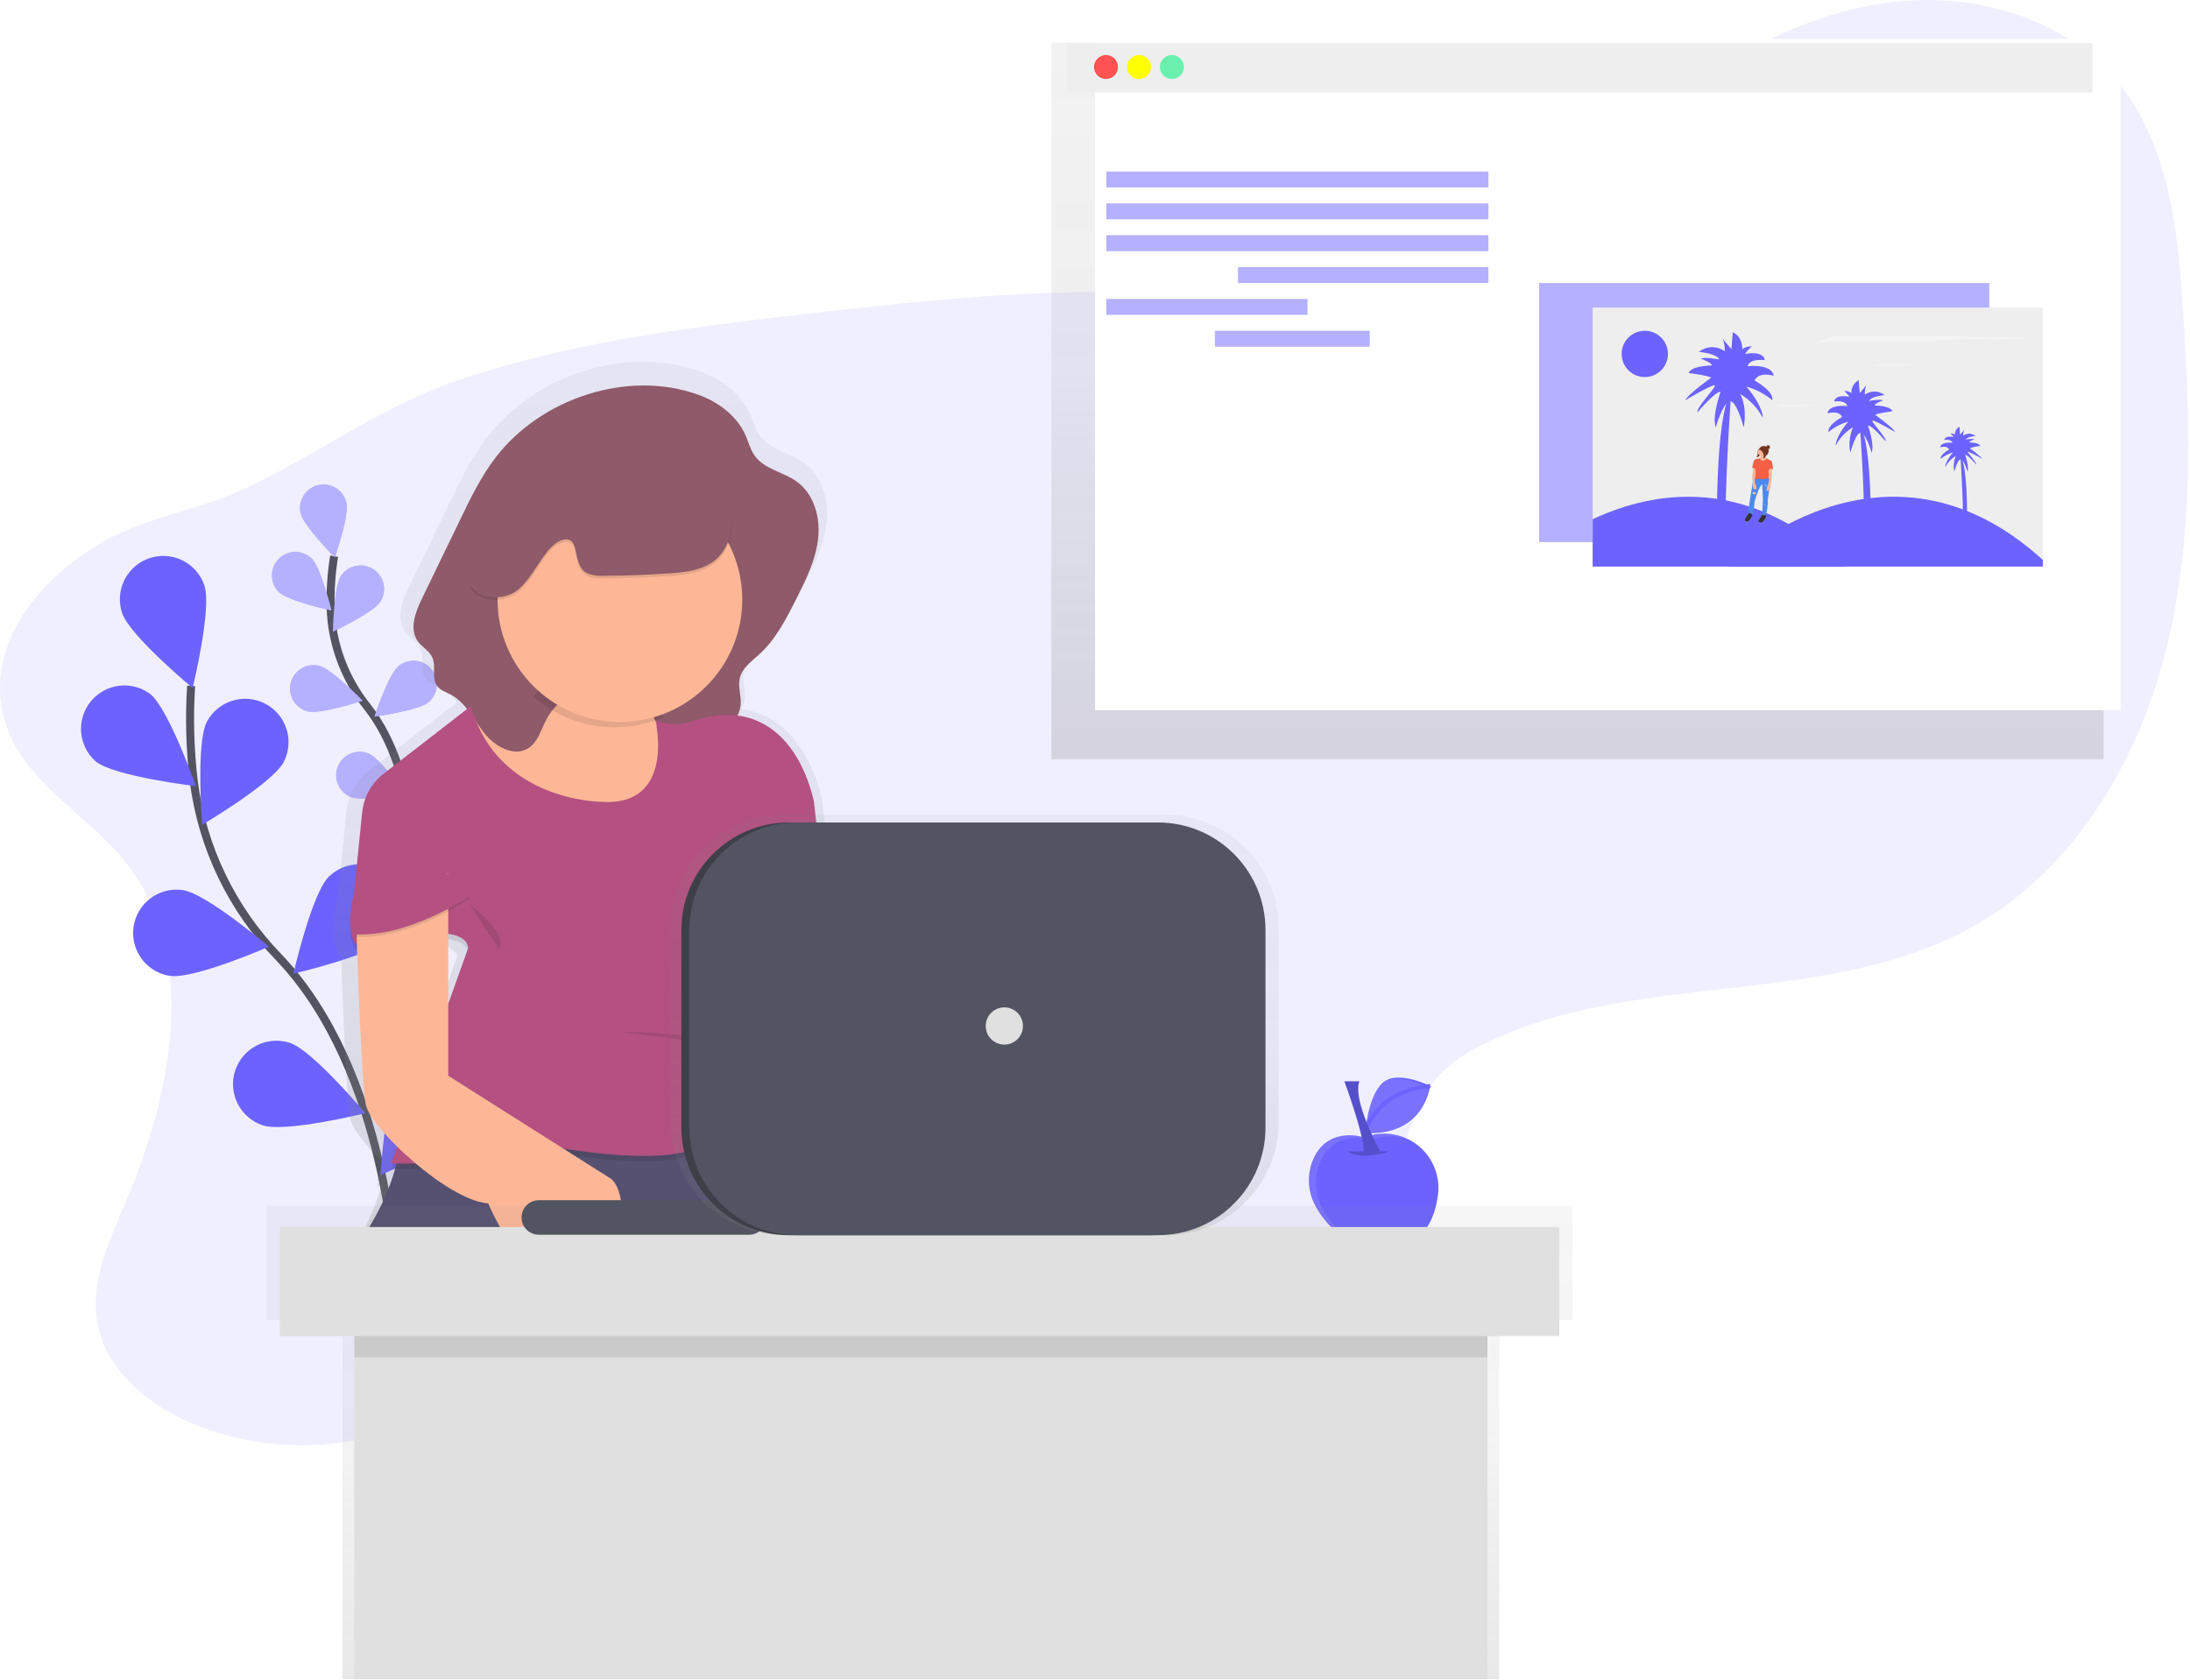 <svg width="546" height="419" viewBox="0 0 546 419" fill="none" xmlns="http://www.w3.org/2000/svg">
<g id="befitsListFirstIllustration.inline">
<g id="background">
<path id="Path 1" opacity="0.1" d="M31.411 215.125C49.934 238.677 42.738 273.078 30.969 300.636C27.025 309.864 22.569 319.621 24.215 329.514C26.247 341.614 37.043 350.458 48.38 355.145C58.782 359.343 70.022 361.051 81.201 360.13C92.38 359.21 103.19 355.688 112.765 349.845C129.173 339.635 140.926 323.035 157.615 313.293C185.547 296.993 221.096 303.146 251.424 314.379C272.882 322.323 296.341 332.658 317.659 324.355C332.659 318.51 343.03 304.289 348.683 289.211C351.411 281.937 353.39 274.055 358.602 268.283C361.837 264.965 365.662 262.28 369.882 260.365C407.691 241.619 455.44 251.657 492.164 230.865C516.964 216.837 532.841 190.338 539.871 162.718C546.901 135.098 546.106 106.136 544.298 77.695C543.03 57.478 540.755 35.901 527.838 20.295C514.173 3.795 490.725 -2.348 469.531 0.795C448.337 3.938 429.123 15.112 412.221 28.276C391.1 44.736 371.507 65.228 345.575 71.92C327.909 76.461 309.335 73.998 291.119 73.12C260.667 71.681 230.204 74.881 199.919 78.378C170.927 81.729 141.727 85.418 114.106 94.848C94.565 101.498 78.906 113.615 60.45 122.058C48.422 127.576 35.303 129.098 23.908 136.128C9.88 144.784 -2.985 159.841 0.608 177.46C4.029 194.223 21.58 202.624 31.411 215.125Z" fill="#6C63FF"/>
<path id="Path 18" d="M103.21 220.56C103.21 220.56 104.893 193.095 91.556 176.22C85.916 169.178 82.713 160.496 82.427 151.478C82.326 147.194 82.619 142.909 83.3 138.678" stroke="#535461" stroke-width="2" stroke-miterlimit="10"/>
<path id="Path 19" d="M74.956 127.994C75.678 131.148 83.482 138.983 83.482 138.983C83.482 138.983 87.119 128.529 86.376 125.383C86.205 124.632 85.888 123.923 85.443 123.295C84.999 122.667 84.434 122.132 83.783 121.722C83.131 121.312 82.405 121.035 81.647 120.905C80.888 120.776 80.111 120.797 79.361 120.968C78.61 121.138 77.9 121.455 77.272 121.9C76.644 122.345 76.11 122.909 75.7 123.561C75.29 124.212 75.012 124.938 74.883 125.697C74.753 126.456 74.774 127.232 74.945 127.983L74.956 127.994Z" fill="#6C63FF"/>
<path id="Path 20" d="M69.521 147.627C71.843 149.882 82.651 152.22 82.651 152.22C82.651 152.22 80.006 141.48 77.684 139.231C76.566 138.172 75.075 137.596 73.535 137.628C71.995 137.66 70.53 138.298 69.457 139.402C68.383 140.507 67.788 141.99 67.8 143.53C67.812 145.07 68.43 146.543 69.521 147.631V147.627Z" fill="#6C63FF"/>
<path id="Path 21" d="M76.769 177.384C79.886 178.158 90.418 174.719 90.418 174.719C90.418 174.719 82.713 166.785 79.574 166.011C78.827 165.827 78.052 165.791 77.291 165.907C76.531 166.023 75.8 166.287 75.142 166.685C74.484 167.082 73.91 167.606 73.454 168.225C72.998 168.845 72.669 169.548 72.484 170.295C72.3 171.041 72.265 171.817 72.38 172.577C72.496 173.338 72.76 174.068 73.158 174.726C73.556 175.385 74.079 175.958 74.699 176.414C75.318 176.87 76.021 177.2 76.768 177.384H76.769Z" fill="#6C63FF"/>
<path id="Path 22" d="M87.322 198.655C90.289 199.949 101.222 198.333 101.222 198.333C101.222 198.333 94.987 189.209 92.005 187.942C90.581 187.322 88.97 187.293 87.524 187.861C86.079 188.429 84.919 189.548 84.299 190.972C83.678 192.395 83.649 194.007 84.217 195.452C84.785 196.897 85.904 198.058 87.328 198.678L87.322 198.655Z" fill="#6C63FF"/>
<path id="Path 23" d="M94.777 150.085C93.021 152.802 83.003 157.485 83.003 157.485C83.003 157.485 83.185 146.428 84.946 143.711C85.361 143.058 85.901 142.493 86.535 142.05C87.169 141.607 87.885 141.293 88.641 141.128C89.397 140.963 90.178 140.949 90.939 141.088C91.7 141.226 92.427 141.514 93.076 141.935C93.725 142.356 94.285 142.901 94.722 143.539C95.16 144.177 95.466 144.896 95.624 145.654C95.782 146.411 95.789 147.192 95.643 147.952C95.498 148.712 95.203 149.436 94.776 150.081L94.777 150.085Z" fill="#6C63FF"/>
<path id="Path 24" d="M106.806 175.123C104.317 177.201 93.354 178.667 93.354 178.667C93.354 178.667 96.835 168.167 99.329 166.104C100.525 165.113 102.066 164.637 103.613 164.781C104.379 164.853 105.123 165.075 105.804 165.434C106.484 165.793 107.087 166.283 107.577 166.876C108.068 167.468 108.438 168.151 108.665 168.886C108.892 169.621 108.972 170.394 108.9 171.16C108.828 171.926 108.607 172.67 108.247 173.35C107.888 174.03 107.398 174.633 106.806 175.124V175.123Z" fill="#6C63FF"/>
<path id="Path 25" d="M115.156 201.065C113.056 203.523 102.499 206.832 102.499 206.832C102.499 206.832 104.156 195.921 106.266 193.443C106.764 192.849 107.374 192.359 108.063 192.002C108.751 191.645 109.503 191.429 110.276 191.365C111.048 191.301 111.826 191.391 112.564 191.63C113.301 191.868 113.984 192.251 114.573 192.756C115.161 193.261 115.644 193.877 115.992 194.57C116.341 195.262 116.548 196.017 116.603 196.79C116.658 197.563 116.559 198.34 116.311 199.075C116.063 199.809 115.673 200.488 115.161 201.07L115.156 201.065Z" fill="#6C63FF"/>
<path id="Path 26" opacity="0.5" d="M74.956 127.994C75.678 131.148 83.482 138.983 83.482 138.983C83.482 138.983 87.119 128.529 86.376 125.383C86.205 124.632 85.888 123.923 85.443 123.295C84.999 122.667 84.434 122.132 83.783 121.722C83.131 121.312 82.405 121.035 81.647 120.905C80.888 120.776 80.111 120.797 79.361 120.968C78.61 121.138 77.9 121.455 77.272 121.9C76.644 122.345 76.11 122.909 75.7 123.561C75.29 124.212 75.012 124.938 74.883 125.697C74.753 126.456 74.774 127.232 74.945 127.983L74.956 127.994Z" fill="white"/>
<path id="Path 27" opacity="0.5" d="M69.521 147.627C71.843 149.882 82.651 152.22 82.651 152.22C82.651 152.22 80.006 141.48 77.684 139.231C76.566 138.172 75.075 137.596 73.535 137.628C71.995 137.66 70.53 138.298 69.457 139.402C68.383 140.507 67.788 141.99 67.8 143.53C67.812 145.07 68.43 146.543 69.521 147.631V147.627Z" fill="white"/>
<path id="Path 28" opacity="0.5" d="M76.769 177.384C79.886 178.158 90.418 174.719 90.418 174.719C90.418 174.719 82.713 166.785 79.574 166.011C78.827 165.827 78.052 165.791 77.291 165.907C76.531 166.023 75.8 166.287 75.142 166.685C74.484 167.082 73.91 167.606 73.454 168.225C72.998 168.845 72.669 169.548 72.484 170.295C72.3 171.041 72.265 171.817 72.38 172.577C72.496 173.338 72.76 174.068 73.158 174.726C73.556 175.385 74.079 175.958 74.699 176.414C75.318 176.87 76.021 177.2 76.768 177.384H76.769Z" fill="white"/>
<path id="Path 29" opacity="0.5" d="M87.322 198.655C90.289 199.949 101.222 198.333 101.222 198.333C101.222 198.333 94.987 189.209 92.005 187.942C90.581 187.322 88.97 187.293 87.524 187.861C86.079 188.429 84.919 189.548 84.299 190.972C83.678 192.395 83.649 194.007 84.217 195.452C84.785 196.897 85.904 198.058 87.328 198.678L87.322 198.655Z" fill="white"/>
<path id="Path 30" opacity="0.5" d="M94.777 150.085C93.021 152.802 83.003 157.485 83.003 157.485C83.003 157.485 83.185 146.428 84.946 143.711C85.361 143.058 85.901 142.493 86.535 142.05C87.169 141.607 87.885 141.293 88.641 141.128C89.397 140.963 90.178 140.949 90.939 141.088C91.7 141.226 92.427 141.514 93.076 141.935C93.725 142.356 94.285 142.901 94.722 143.539C95.16 144.177 95.466 144.896 95.624 145.654C95.782 146.411 95.789 147.192 95.643 147.952C95.498 148.712 95.203 149.436 94.776 150.081L94.777 150.085Z" fill="white"/>
<path id="Path 31" opacity="0.5" d="M106.806 175.123C104.317 177.201 93.354 178.667 93.354 178.667C93.354 178.667 96.835 168.167 99.329 166.104C100.525 165.113 102.066 164.637 103.613 164.781C104.379 164.853 105.123 165.075 105.804 165.434C106.484 165.793 107.087 166.283 107.577 166.876C108.068 167.468 108.438 168.151 108.665 168.886C108.892 169.621 108.972 170.394 108.9 171.16C108.828 171.926 108.607 172.67 108.247 173.35C107.888 174.03 107.398 174.633 106.806 175.124V175.123Z" fill="white"/>
<path id="Path 32" opacity="0.5" d="M115.156 201.065C113.056 203.523 102.499 206.832 102.499 206.832C102.499 206.832 104.156 195.921 106.266 193.443C106.764 192.849 107.374 192.359 108.063 192.002C108.751 191.645 109.503 191.429 110.276 191.365C111.048 191.301 111.826 191.391 112.564 191.63C113.301 191.868 113.984 192.251 114.573 192.756C115.161 193.261 115.644 193.877 115.992 194.57C116.341 195.262 116.548 196.017 116.603 196.79C116.658 197.563 116.559 198.34 116.311 199.075C116.063 199.809 115.673 200.488 115.161 201.07L115.156 201.065Z" fill="white"/>
<path id="Path 2" d="M98.607 318.084C98.607 318.084 96.892 267.291 69.412 238.589C57.809 226.629 50.4 211.227 48.297 194.696C47.36 186.84 47.144 178.914 47.653 171.019" stroke="#535461" stroke-width="2" stroke-miterlimit="10"/>
<path id="Path 3" d="M30.439 152.845C32.32 158.519 48.039 171.545 48.039 171.545C48.039 171.545 52.855 151.692 50.975 146.024C50.528 144.675 49.819 143.428 48.89 142.353C47.961 141.279 46.829 140.397 45.559 139.76C44.289 139.123 42.906 138.742 41.489 138.639C40.072 138.536 38.648 138.713 37.3 139.161C35.951 139.608 34.704 140.316 33.629 141.246C32.554 142.175 31.673 143.307 31.035 144.577C30.398 145.847 30.017 147.23 29.914 148.647C29.811 150.064 29.989 151.487 30.436 152.836L30.439 152.845Z" fill="#6C63FF"/>
<path id="Path 4" d="M23.902 189.882C28.578 193.623 48.842 196.023 48.842 196.023C48.842 196.023 42.088 176.742 37.411 173.006C35.161 171.355 32.361 170.637 29.594 171.003C26.828 171.368 24.309 172.789 22.565 174.967C20.822 177.146 19.987 179.914 20.236 182.693C20.485 185.473 21.799 188.048 23.902 189.882Z" fill="#6C63FF"/>
<path id="Path 5" d="M42.425 243.323C48.338 244.196 67.058 236.049 67.058 236.049C67.058 236.049 51.502 222.806 45.589 221.937C42.75 221.517 39.861 222.243 37.557 223.953C35.254 225.664 33.724 228.219 33.304 231.058C32.884 233.897 33.61 236.786 35.32 239.09C37.031 241.393 39.586 242.923 42.425 243.343V243.323Z" fill="#6C63FF"/>
<path id="Path 6" d="M65.557 280.597C71.236 282.457 91.068 277.573 91.068 277.573C91.068 277.573 77.968 261.898 72.291 260.037C69.565 259.141 66.594 259.366 64.033 260.66C61.472 261.955 59.53 264.214 58.634 266.94C57.738 269.666 57.962 272.637 59.257 275.198C60.552 277.759 62.811 279.701 65.537 280.597H65.557Z" fill="#6C63FF"/>
<path id="Path 7" d="M70.753 189.974C67.994 195.274 50.401 205.655 50.401 205.655C50.401 205.655 48.801 185.293 51.56 179.988C52.896 177.465 55.176 175.572 57.903 174.723C60.629 173.874 63.58 174.137 66.113 175.455C68.646 176.772 70.555 179.038 71.425 181.758C72.294 184.478 72.052 187.431 70.753 189.974V189.974Z" fill="#6C63FF"/>
<path id="Path 8" d="M97.256 233.907C93.037 238.141 73.148 242.776 73.148 242.776C73.148 242.776 77.715 222.866 81.929 218.631C83.959 216.624 86.701 215.5 89.555 215.506C92.41 215.511 95.148 216.645 97.17 218.66C99.193 220.675 100.337 223.408 100.353 226.263C100.369 229.118 99.256 231.863 97.256 233.901V233.907Z" fill="#6C63FF"/>
<path id="Path 9" d="M117.156 280.144C113.716 285.028 94.892 292.962 94.892 292.962C94.892 292.962 96.025 272.569 99.469 267.68C100.265 266.465 101.297 265.423 102.504 264.616C103.711 263.809 105.069 263.253 106.495 262.981C107.922 262.71 109.389 262.728 110.808 263.036C112.227 263.343 113.57 263.933 114.757 264.771C115.943 265.608 116.949 266.676 117.714 267.91C118.479 269.145 118.987 270.521 119.209 271.956C119.431 273.391 119.361 274.856 119.005 276.264C118.648 277.672 118.012 278.993 117.134 280.15L117.156 280.144Z" fill="#6C63FF"/>
</g>
<g id="foreground">
<path id="Path 33" d="M262.127 10.59V189.3H524.47V10.59H262.127Z" fill="url(#paint0_linear)"/>
<path id="Rectangle 1" d="M528.691 9.695H273.019V177.065H528.691V9.695Z" fill="white"/>
<path id="Rectangle 2" d="M521.691 10.735H266.019V23.049H521.691V10.735Z" fill="#EEEEEE"/>
<path id="Ellipse 1" d="M275.746 19.694C277.396 19.694 278.734 18.356 278.734 16.706C278.734 15.056 277.396 13.718 275.746 13.718C274.096 13.718 272.758 15.056 272.758 16.706C272.758 18.356 274.096 19.694 275.746 19.694Z" fill="#FF5252"/>
<path id="Ellipse 2" d="M283.96 19.694C285.61 19.694 286.948 18.356 286.948 16.706C286.948 15.056 285.61 13.718 283.96 13.718C282.31 13.718 280.972 15.056 280.972 16.706C280.972 18.356 282.31 19.694 283.96 19.694Z" fill="#FFFF00"/>
<path id="Ellipse 3" d="M292.169 19.694C293.819 19.694 295.157 18.356 295.157 16.706C295.157 15.056 293.819 13.718 292.169 13.718C290.519 13.718 289.181 15.056 289.181 16.706C289.181 18.356 290.519 19.694 292.169 19.694Z" fill="#69F0AE"/>
<path id="Rectangle 3" opacity="0.5" d="M371.092 42.772H275.818V46.742H371.092V42.772Z" fill="#6C63FF"/>
<path id="Rectangle 4" opacity="0.5" d="M371.092 50.711H275.818V54.681H371.092V50.711Z" fill="#6C63FF"/>
<path id="Rectangle 5" opacity="0.5" d="M371.092 58.65H275.818V62.62H371.092V58.65Z" fill="#6C63FF"/>
<path id="Rectangle 6" opacity="0.5" d="M371.087 66.59H308.655V70.56H371.087V66.59Z" fill="#6C63FF"/>
<path id="Rectangle 7" opacity="0.5" d="M325.983 74.534H275.818V78.504H325.983V74.534Z" fill="#6C63FF"/>
<path id="Rectangle 8" opacity="0.5" d="M341.497 82.473H302.882V86.443H341.497V82.473Z" fill="#6C63FF"/>
<path id="Rectangle 9" opacity="0.5" d="M495.961 70.564H383.723V135.163H495.961V70.564Z" fill="#6C63FF"/>
<path id="Rectangle 10" d="M509.314 76.695H397.076V141.294H509.314V76.695Z" fill="#EEEEEE"/>
<path id="Path 34" d="M459.872 141.278H397.072V129.463C412.419 122.293 436.023 118.266 459.872 141.278Z" fill="#6C63FF"/>
<g id="Group 1" opacity="0.1">
<path id="Path 35" opacity="0.1" d="M508.592 139.605V141.278H430.277V140.92C430.277 140.92 468.814 103.417 508.592 139.605Z" fill="black"/>
</g>
<path id="Path 36" d="M509.314 139.605V141.278H430.999V140.92C430.999 140.92 469.536 103.417 509.314 139.605Z" fill="#6C63FF"/>
<path id="Ellipse 4" d="M410.07 94.017C413.258 94.017 415.842 91.433 415.842 88.245C415.842 85.057 413.258 82.473 410.07 82.473C406.882 82.473 404.298 85.057 404.298 88.245C404.298 91.433 406.882 94.017 410.07 94.017Z" fill="#6C63FF"/>
<path id="Path 37" d="M459.227 83.87C458.567 83.87 457.827 83.87 457.327 83.912C457.102 83.924 456.879 83.97 456.667 84.047L453.267 85.268C456.01 85.336 458.873 85.315 461.679 85.268L477.443 85.148C479.049 85.148 480.743 85.122 482.083 85.023C482.983 84.961 483.642 84.862 484.468 84.789C487.451 84.524 491.804 84.576 495.691 84.589C499.578 84.602 504.269 84.501 505.636 84.111H497.297C496.397 84.111 495.453 84.111 494.658 84.064C493.728 84.012 493.158 83.908 492.346 83.835C490.995 83.721 489.135 83.705 487.4 83.7C477.906 83.694 468.517 83.919 459.227 83.87Z" fill="#F4F4F4"/>
<path id="Path 38" d="M468.585 90.88H468.175C468.127 90.884 468.08 90.894 468.035 90.911L467.297 91.176H469.116L472.53 91.15C472.878 91.15 473.242 91.15 473.53 91.124L474.05 91.072C474.694 91.015 475.64 91.025 476.482 91.03C477.202 91.055 477.923 91.022 478.638 90.93H476.258C476.087 90.93 475.936 90.894 475.738 90.883C475.447 90.883 475.038 90.857 474.668 90.852C472.627 90.838 470.595 90.88 468.585 90.88Z" fill="#F4F4F4"/>
<path id="Path 39" d="M444.404 100.98H443.993C443.945 100.984 443.898 100.994 443.853 101.011L443.115 101.276H444.939L448.353 101.25C448.701 101.25 449.065 101.25 449.353 101.224L449.873 101.172C450.517 101.115 451.463 101.125 452.305 101.13C453.025 101.155 453.746 101.122 454.461 101.03H452.081C451.909 101.03 451.759 100.994 451.561 100.983C451.27 100.983 450.861 100.957 450.491 100.952C448.451 100.943 446.414 100.99 444.404 100.98Z" fill="#F4F4F4"/>
<path id="Path 40" d="M430.822 138.093H428.131C428.131 138.093 427.284 108.415 430.843 99.255H431.524C431.524 99.255 429.128 132.84 430.822 138.093Z" fill="#6C63FF"/>
<path id="Path 41" d="M428.957 97.733C428.957 97.733 426.757 103.833 427.772 106.566C427.772 106.566 429.3 100.966 431.082 100.123C432.864 99.28 434.719 106.566 434.719 106.566C434.719 106.566 435.758 101.989 433.872 98.253C436.26 99.665 438.201 101.722 439.472 104.187C439.472 104.187 439.81 101.641 435.404 96.393C437.765 97.061 439.96 98.217 441.847 99.786C441.847 99.786 442.694 97.921 437.436 94.866C437.436 94.866 438.117 92.666 442.185 93.681C442.185 93.681 442.185 90.797 435.742 91.307C435.742 91.307 435.742 89.442 439.982 89.779C439.982 89.779 439.982 87.405 435.062 88.251C435.524 87.543 436.095 86.913 436.756 86.386C435.907 86.308 435.06 86.551 434.382 87.067C434.382 87.067 434.554 84.012 432.008 82.827L431.67 87.067C431.67 87.067 428.818 83.705 429.47 84.355C429.879 85.377 430.057 86.477 429.99 87.576C429.048 86.889 427.905 86.534 426.739 86.565C425.574 86.596 424.452 87.011 423.547 87.747C423.547 87.747 427.958 88.085 428.634 89.612C428.634 89.612 424.903 88.931 424.057 89.441C424.057 89.441 426.941 90.48 426.769 91.135C426.769 91.135 421.682 91.135 421.002 93C421.002 93 426.26 93.681 426.602 94.185C426.602 94.185 420.502 98.596 420.159 99.785C420.159 99.785 426.436 96.054 427.433 96.054C428.43 96.054 422.856 101.484 423.193 102.84C423.195 102.826 427.772 97.39 428.957 97.733Z" fill="#6C63FF"/>
<path id="Path 42" d="M464.299 136.984H466.377C466.377 136.984 467.026 114.31 464.299 107.311H463.779C463.779 107.311 465.592 132.965 464.299 136.984Z" fill="#6C63FF"/>
<path id="Path 43" d="M465.721 106.144C465.721 106.144 467.404 110.82 466.63 112.898C466.63 112.898 465.466 108.622 464.105 107.972C462.744 107.322 461.32 112.898 461.32 112.898C460.892 110.765 461.119 108.552 461.97 106.549C460.146 107.629 458.664 109.201 457.694 111.085C457.694 111.085 457.434 109.142 460.811 105.125C459.002 105.63 457.323 106.516 455.886 107.725C455.886 107.725 455.236 106.301 459.253 103.968C459.253 103.968 458.733 102.285 455.616 103.059C455.616 103.059 455.616 100.859 460.542 101.246C460.542 101.246 460.542 99.822 457.305 100.082C457.305 100.082 457.305 98.269 461.061 98.918C460.713 98.374 460.276 97.892 459.767 97.494C460.415 97.434 461.062 97.62 461.58 98.014C461.548 97.359 461.702 96.708 462.022 96.135C462.343 95.563 462.818 95.093 463.393 94.777L463.653 98.014C463.653 98.014 465.83 95.447 465.336 95.936C465.025 96.718 464.892 97.559 464.946 98.399C465.667 97.875 466.54 97.603 467.431 97.627C468.322 97.65 469.18 97.967 469.872 98.529C469.872 98.529 466.505 98.789 465.986 99.953C465.986 99.953 468.838 99.433 469.486 99.823C469.486 99.823 467.286 100.602 467.408 101.117C467.408 101.117 471.294 101.117 471.814 102.541C471.814 102.541 467.798 103.061 467.538 103.45C467.538 103.45 472.214 106.817 472.464 107.726C472.464 107.726 467.664 104.874 466.894 104.874C466.124 104.874 470.394 109.031 470.131 110.074C470.128 110.031 466.631 105.884 465.721 106.144Z" fill="#6C63FF"/>
<path id="Path 44" d="M489.102 132.554H490.385C490.385 132.554 490.785 118.526 489.102 114.177H488.78C488.78 114.177 489.902 130.066 489.102 132.554Z" fill="#6C63FF"/>
<path id="Path 45" d="M489.96 113.455C489.96 113.455 490.999 116.344 490.521 117.612C490.521 117.612 489.799 114.962 488.962 114.562C488.125 114.162 487.237 117.612 487.237 117.612C486.972 116.291 487.111 114.92 487.637 113.679C486.507 114.348 485.588 115.322 484.987 116.49C484.987 116.49 484.826 115.285 486.915 112.801C485.795 113.112 484.755 113.66 483.865 114.406C483.865 114.406 483.465 113.523 485.943 112.078C485.943 112.078 485.621 111.039 483.698 111.517C483.698 111.517 483.698 110.15 486.748 110.395C486.748 110.395 486.748 109.512 484.742 109.673C484.742 109.673 484.742 108.551 487.07 108.951C486.855 108.614 486.585 108.315 486.27 108.068C486.671 108.032 487.071 108.147 487.392 108.39C487.373 107.984 487.468 107.581 487.666 107.226C487.864 106.872 488.158 106.58 488.514 106.384L488.675 108.39C488.675 108.39 490.026 106.8 489.714 107.107C489.523 107.59 489.441 108.11 489.475 108.629C489.921 108.304 490.462 108.135 491.013 108.149C491.565 108.163 492.096 108.359 492.525 108.707C492.525 108.707 490.447 108.868 490.119 109.59C490.831 109.433 491.565 109.406 492.286 109.512C492.286 109.512 490.919 109.995 491.002 110.312C491.002 110.312 493.408 110.312 493.73 111.195C492.829 111.283 491.94 111.471 491.08 111.756C491.08 111.756 493.969 113.834 494.13 114.406C493.033 113.719 491.878 113.128 490.68 112.639C490.197 112.639 492.847 115.206 492.686 115.85C492.714 115.861 490.549 113.294 489.96 113.455Z" fill="#6C63FF"/>
<path id="Path 46" d="M442.159 116.677L441.889 115.233C441.889 115.127 441.867 115.022 441.825 114.925C441.783 114.828 441.722 114.74 441.645 114.667L440.393 114.054C440.3 113.942 440.225 113.815 440.17 113.68V113.649C440.24 113.561 440.29 113.459 440.315 113.349C440.317 113.321 440.317 113.294 440.315 113.266C440.433 113.283 440.553 113.254 440.65 113.184C440.747 113.114 440.813 113.009 440.835 112.892V112.861C440.811 112.956 440.757 113.041 440.681 113.104C440.606 113.167 440.512 113.203 440.414 113.209C440.585 113.094 440.726 112.94 440.824 112.759C440.923 112.578 440.976 112.376 440.98 112.17V112.118C441.035 112.084 441.083 112.039 441.12 111.985C441.156 111.931 441.181 111.87 441.193 111.806V111.775C441.178 111.836 441.15 111.894 441.111 111.944C441.073 111.994 441.024 112.035 440.969 112.066C440.96 111.947 440.933 111.83 440.891 111.718H440.922C441.045 111.718 441.162 111.669 441.249 111.583C441.335 111.496 441.384 111.379 441.384 111.256V111.23C441.376 111.347 441.324 111.457 441.238 111.537C441.152 111.617 441.039 111.661 440.922 111.661H440.865C441.001 111.617 441.122 111.536 441.214 111.427C441.306 111.318 441.365 111.185 441.385 111.043V111.012C441.379 111.102 441.346 111.189 441.291 111.261C441.301 111.2 441.299 111.138 441.285 111.078C441.27 111.018 441.244 110.961 441.208 110.911C441.171 110.861 441.125 110.819 441.072 110.787C441.02 110.755 440.961 110.734 440.9 110.725C440.839 110.716 440.776 110.72 440.716 110.735C440.657 110.75 440.601 110.777 440.551 110.815C440.502 110.852 440.461 110.899 440.43 110.952C440.399 111.006 440.379 111.065 440.371 111.126L440.288 111.079C440.314 110.986 440.368 110.903 440.444 110.842C440.52 110.781 440.612 110.746 440.709 110.741H440.678C440.58 110.739 440.484 110.768 440.404 110.824C440.323 110.88 440.263 110.96 440.231 111.053C439.952 110.923 439.635 110.898 439.339 110.983C439.043 111.068 438.788 111.257 438.62 111.515C438.52 111.588 438.397 111.692 438.402 111.78C438.361 111.821 438.325 111.867 438.293 111.915C438.156 112.216 438.106 112.548 438.148 112.876C438.166 113.039 438.145 113.204 438.088 113.358C438.03 113.511 437.936 113.649 437.815 113.759C437.869 113.782 437.928 113.794 437.986 113.794C438.045 113.794 438.104 113.782 438.158 113.759C438.265 113.714 438.366 113.654 438.458 113.582C438.543 113.532 438.616 113.464 438.671 113.382V113.382C438.731 113.422 438.796 113.455 438.863 113.482C438.889 113.7 438.894 113.95 438.801 114.028V113.986C438.568 114.163 438.277 114.247 437.985 114.22C437.812 114.23 437.645 114.283 437.498 114.373C437.351 114.464 437.229 114.59 437.143 114.74L436.753 116.408V116.434V116.46C436.758 116.483 436.77 116.504 436.786 116.521C436.803 116.537 436.824 116.549 436.847 116.554L436.967 116.585C437.007 116.85 437.006 117.12 436.962 117.385C436.88 117.789 436.833 118.199 436.822 118.611C436.853 118.819 436.905 119.889 436.922 120.398C436.88 120.57 436.847 120.743 436.822 120.918L436.24 124.404C436.24 124.404 435.809 127.194 435.83 128.041L435.752 128.529C435.752 128.529 434.573 130.01 434.921 130.218C435.269 130.426 435.799 130.518 436.308 129.73C436.376 129.545 436.486 129.378 436.63 129.242C436.687 129.192 436.731 129.129 436.759 129.059C436.787 128.989 436.798 128.912 436.791 128.837L436.755 128.494H436.855C437.176 127.442 437.351 126.351 437.375 125.252C437.375 125.252 438.45 121.418 439.275 120.815L439.353 120.779L439.53 124.489L439.353 128.583L439.317 128.827C439.317 128.827 438.137 130.308 438.486 130.516C438.835 130.724 439.364 130.816 439.873 130.028C439.941 129.843 440.051 129.676 440.195 129.54C440.252 129.49 440.296 129.427 440.324 129.357C440.352 129.287 440.363 129.21 440.356 129.135L440.304 128.615C440.709 127.383 440.885 126.087 440.823 124.791L441.182 122.344C441.424 121.905 441.532 121.405 441.494 120.905C441.719 119.944 441.835 118.962 441.842 117.975L441.915 116.822H442.133L442.159 116.791V116.765V116.677ZM441.151 119.02C441.119 118.938 441.083 118.859 441.042 118.781H441.011V118.693C441.028 118.654 441.042 118.615 441.053 118.574C441.099 118.499 441.123 118.413 441.121 118.325C441.173 118.554 441.191 118.79 441.173 119.025L441.151 119.02ZM441.042 118.033L440.969 117.259V117.197L441.069 118.179L441.042 118.033ZM437.618 118.133C437.594 118.162 437.576 118.195 437.565 118.231C437.554 118.266 437.551 118.304 437.556 118.341V118.341C437.556 118.42 437.566 118.499 437.587 118.575L437.473 119.058V118.133C437.546 118.035 437.611 117.931 437.665 117.821C437.69 117.925 437.683 118.034 437.644 118.133H437.618Z" fill="url(#paint1_linear)"/>
<path id="Path 47" d="M438.372 112.178C438.24 112.467 438.191 112.788 438.232 113.103C438.251 113.26 438.232 113.42 438.176 113.569C438.12 113.717 438.028 113.85 437.91 113.955C437.962 113.977 438.017 113.988 438.073 113.988C438.13 113.988 438.185 113.977 438.237 113.955C438.341 113.911 438.439 113.854 438.528 113.784C438.609 113.733 438.677 113.665 438.728 113.584C438.778 113.459 438.794 113.323 438.775 113.189C438.776 112.954 438.797 112.72 438.837 112.489C438.837 112.343 438.998 111.969 438.837 111.876C438.676 111.783 438.444 112.068 438.372 112.178Z" fill="#72351C"/>
<path id="Path 48" d="M435.986 127.514L435.877 128.226C435.877 128.226 434.739 129.655 435.077 129.852C435.415 130.049 435.924 130.143 436.412 129.384C436.478 129.206 436.585 129.046 436.724 128.916V128.916C436.779 128.868 436.822 128.808 436.849 128.74C436.876 128.672 436.887 128.599 436.88 128.526L436.771 127.426L435.986 127.514Z" fill="#333333"/>
<path id="Path 49" d="M439.41 127.8L439.301 128.512C439.301 128.512 438.163 129.941 438.501 130.138C438.839 130.335 439.348 130.429 439.836 129.67C439.902 129.492 440.009 129.332 440.148 129.202V129.202C440.203 129.154 440.246 129.094 440.273 129.026C440.3 128.958 440.311 128.885 440.304 128.812L440.195 127.712L439.41 127.8Z" fill="#333333"/>
<path id="Path 50" d="M437.639 119.171C437.195 119.641 436.935 120.255 436.906 120.901L436.345 124.257C436.142 125.46 436.013 126.675 435.96 127.894L436.906 128.216C437.221 127.206 437.396 126.157 437.426 125.099C437.426 125.099 438.564 121.052 439.359 120.766L439.525 124.341L439.348 128.373L440.158 128.534C440.58 127.273 440.77 125.945 440.719 124.616L441.14 121.732C441.412 120.782 441.346 119.766 440.953 118.859L437.639 119.171Z" fill="#4D8AF0"/>
<g id="Group 2" opacity="0.1">
<path id="Path 51" opacity="0.1" d="M439.265 120.817V120.755C438.465 121.041 437.332 125.088 437.332 125.088C437.312 126.134 437.148 127.173 436.844 128.174L436.944 128.21C437.259 127.2 437.434 126.151 437.464 125.093C437.464 125.093 438.474 121.399 439.265 120.817Z" fill="black"/>
<path id="Path 52" opacity="0.1" d="M440.97 118.848H440.861C441.25 119.753 441.314 120.764 441.043 121.711L440.622 124.595C440.677 125.918 440.49 127.239 440.071 128.495H440.171C440.593 127.234 440.783 125.906 440.732 124.577L441.153 121.693C441.418 120.752 441.352 119.749 440.966 118.851L440.97 118.848Z" fill="black"/>
</g>
<path id="Path 53" d="M436.912 116.541C436.911 116.569 436.92 116.596 436.937 116.618C436.955 116.64 436.979 116.655 437.006 116.661C437.267 116.723 437.511 116.84 437.723 117.004C438.123 117.316 437.302 116.381 437.302 116.381L437.027 116.443L436.912 116.541Z" fill="#F55F44"/>
<path id="Path 54" opacity="0.1" d="M436.912 116.541C436.911 116.569 436.92 116.596 436.937 116.618C436.955 116.64 436.979 116.655 437.006 116.661C437.267 116.723 437.511 116.84 437.723 117.004C438.123 117.316 437.302 116.381 437.302 116.381L437.027 116.443L436.912 116.541Z" fill="black"/>
<path id="Path 55" d="M440.819 117.378C441.152 117.139 441.539 116.986 441.946 116.931C441.973 116.931 441.998 116.92 442.017 116.902C442.035 116.883 442.046 116.858 442.046 116.831V116.831C441.93 116.778 441.804 116.751 441.676 116.751C441.549 116.75 441.423 116.777 441.306 116.829C441.19 116.881 441.086 116.957 441.001 117.053C440.917 117.148 440.853 117.26 440.815 117.382L440.819 117.378Z" fill="#F55F44"/>
<path id="Path 56" opacity="0.1" d="M442.05 116.811C441.934 116.758 441.808 116.731 441.68 116.731C441.553 116.73 441.427 116.757 441.31 116.809C441.194 116.861 441.09 116.937 441.005 117.033C440.92 117.128 440.857 117.24 440.819 117.362C441.158 117.097 441.569 116.941 441.998 116.915" fill="black"/>
<path id="Ellipse 5" d="M439.722 113.693C440.402 113.693 440.953 113.142 440.953 112.462C440.953 111.782 440.402 111.231 439.722 111.231C439.042 111.231 438.491 111.782 438.491 112.462C438.491 113.142 439.042 113.693 439.722 113.693Z" fill="#72351C"/>
<path id="Path 57" d="M438.87 113.325C438.87 113.325 439.047 114.047 438.87 114.198C438.693 114.349 438.35 114.619 438.61 114.832C438.87 115.045 439.816 115.404 440.127 115.232C440.438 115.06 440.797 115.107 440.714 114.749C440.631 114.391 439.945 114.463 439.93 112.671L438.87 113.325Z" fill="#FDB797"/>
<path id="Path 58" opacity="0.1" d="M437.13 116.339C437.157 116.73 437.132 117.123 437.057 117.508C436.978 117.896 436.933 118.291 436.922 118.687C436.958 118.947 437.036 120.667 437.036 120.667C437.036 120.667 436.901 122.174 437.636 122.034C438.371 121.894 437.522 120.319 437.522 120.319L437.558 118.241C437.761 117.973 437.89 117.655 437.932 117.321C437.961 116.859 437.13 116.339 437.13 116.339Z" fill="black"/>
<path id="Path 59" d="M437.116 116.339C437.143 116.73 437.118 117.123 437.043 117.508C436.964 117.896 436.919 118.291 436.908 118.687C436.944 118.947 437.022 120.667 437.022 120.667C437.022 120.667 436.887 122.174 437.622 122.034C438.357 121.894 437.508 120.319 437.508 120.319L437.544 118.241C437.747 117.973 437.876 117.655 437.918 117.321C437.95 116.859 437.116 116.339 437.116 116.339Z" fill="#FDB797"/>
<path id="Path 60" opacity="0.1" d="M441.805 116.437L441.705 118.042C441.697 118.992 441.584 119.938 441.367 120.863C441.367 120.863 441.44 122.422 440.707 122.422C439.974 122.422 440.832 120.692 440.832 120.692C441.023 119.936 441.088 119.153 441.024 118.375L440.832 116.447L441.805 116.437Z" fill="black"/>
<path id="Path 61" d="M441.816 116.437L441.716 118.042C441.708 118.992 441.595 119.938 441.378 120.863C441.378 120.863 441.451 122.422 440.718 122.422C439.985 122.422 440.843 120.692 440.843 120.692C441.034 119.936 441.099 119.153 441.035 118.375L440.843 116.447L441.816 116.437Z" fill="#FDB797"/>
<path id="Path 62" opacity="0.1" d="M439.431 114.878C439.431 114.878 440.023 115.153 440.351 114.358L441.562 114.95C441.636 115.02 441.695 115.105 441.735 115.199C441.775 115.293 441.796 115.394 441.796 115.496L442.056 116.888C441.946 116.845 441.828 116.824 441.71 116.827C441.592 116.829 441.475 116.856 441.367 116.904C441.259 116.953 441.162 117.022 441.081 117.109C441 117.195 440.938 117.297 440.897 117.408L440.97 118.193C441.029 118.387 441.016 118.595 440.934 118.78C440.927 118.796 440.924 118.813 440.924 118.83C440.924 118.847 440.927 118.864 440.934 118.88C440.955 118.937 440.963 118.999 440.956 119.06C440.949 119.12 440.927 119.179 440.893 119.229C440.859 119.28 440.814 119.322 440.76 119.352C440.707 119.382 440.647 119.398 440.586 119.4C440.261 119.403 439.936 119.427 439.614 119.473C439.354 119.546 438.575 119.322 438.314 119.473C438.053 119.624 437.503 119.359 437.503 119.359L437.654 118.725C437.654 118.725 437.554 118.413 437.654 118.304C437.749 117.854 437.727 117.388 437.592 116.948C437.592 116.948 437.145 116.527 436.885 116.6L437.259 114.995C437.338 114.846 437.454 114.72 437.596 114.628C437.737 114.537 437.901 114.484 438.069 114.475C438.349 114.501 438.629 114.421 438.854 114.252C438.854 114.252 438.558 114.78 439.431 114.878Z" fill="black"/>
<path id="Path 63" opacity="0.1" d="M439.494 114.853C439.655 114.895 440.094 114.947 440.351 114.292L441.562 114.884C441.636 114.954 441.695 115.039 441.735 115.133C441.775 115.227 441.796 115.328 441.796 115.43L442.056 116.822C441.946 116.779 441.828 116.758 441.71 116.761C441.592 116.764 441.475 116.79 441.367 116.838C441.259 116.887 441.162 116.956 441.081 117.043C441.001 117.129 440.938 117.231 440.897 117.342L440.97 118.127L441.017 118.283C441.038 118.349 441.044 118.419 441.033 118.488C441.023 118.557 440.996 118.622 440.955 118.678C440.942 118.7 440.934 118.725 440.934 118.751C440.934 118.777 440.942 118.802 440.955 118.824C440.977 118.881 440.984 118.943 440.977 119.004C440.971 119.065 440.949 119.123 440.915 119.174C440.881 119.225 440.835 119.267 440.782 119.296C440.728 119.326 440.668 119.342 440.607 119.344C440.282 119.347 439.957 119.371 439.635 119.417C439.375 119.49 438.596 119.266 438.335 119.417C438.074 119.568 437.524 119.303 437.524 119.303L437.675 118.669C437.675 118.669 437.575 118.357 437.675 118.248C437.77 117.798 437.748 117.331 437.613 116.892C437.613 116.892 437.166 116.471 436.906 116.544L437.28 114.939C437.359 114.79 437.475 114.663 437.617 114.572C437.759 114.481 437.922 114.428 438.091 114.419C438.371 114.445 438.651 114.365 438.876 114.196C438.876 114.196 438.585 114.716 439.354 114.845L439.494 114.853Z" fill="black"/>
<path id="Path 64" d="M439.493 114.879C439.654 114.921 440.093 114.973 440.35 114.318L441.561 114.91C441.635 114.98 441.694 115.065 441.734 115.159C441.774 115.253 441.795 115.354 441.795 115.456L442.055 116.848C441.945 116.805 441.827 116.784 441.709 116.786C441.591 116.789 441.474 116.815 441.366 116.864C441.258 116.912 441.161 116.981 441.08 117.068C441 117.154 440.937 117.256 440.896 117.367L440.969 118.152C441.028 118.346 441.015 118.554 440.933 118.739C440.926 118.755 440.923 118.772 440.923 118.789C440.923 118.806 440.926 118.823 440.933 118.839C440.955 118.896 440.962 118.958 440.955 119.019C440.948 119.08 440.927 119.138 440.893 119.189C440.859 119.24 440.813 119.282 440.76 119.311C440.706 119.341 440.646 119.357 440.585 119.359C440.26 119.362 439.935 119.386 439.613 119.432C439.353 119.505 438.574 119.281 438.313 119.432C438.052 119.583 437.502 119.318 437.502 119.318L437.653 118.684C437.653 118.684 437.553 118.372 437.653 118.263C437.748 117.813 437.726 117.346 437.591 116.907C437.591 116.907 437.144 116.486 436.884 116.559L437.258 114.954C437.337 114.805 437.453 114.678 437.594 114.587C437.736 114.496 437.9 114.443 438.068 114.434C438.348 114.46 438.628 114.38 438.853 114.211C438.853 114.211 438.562 114.731 439.331 114.86L439.493 114.879Z" fill="#F55F44"/>
<path id="Path 65" opacity="0.1" d="M439.951 112.728L438.912 113.388C438.939 113.501 438.959 113.616 438.974 113.731C439.095 113.779 439.223 113.804 439.353 113.804C439.612 113.787 439.856 113.676 440.039 113.492C439.986 113.241 439.956 112.985 439.951 112.728V112.728Z" fill="black"/>
<path id="Ellipse 6" d="M439.312 113.74C439.874 113.74 440.33 113.284 440.33 112.722C440.33 112.16 439.874 111.704 439.312 111.704C438.75 111.704 438.294 112.16 438.294 112.722C438.294 113.284 438.75 113.74 439.312 113.74Z" fill="#FDB797"/>
<path id="Ellipse 7" d="M440.819 111.938C441.066 111.938 441.266 111.738 441.266 111.491C441.266 111.244 441.066 111.044 440.819 111.044C440.572 111.044 440.372 111.244 440.372 111.491C440.372 111.738 440.572 111.938 440.819 111.938Z" fill="#72351C"/>
<path id="Path 66" d="M440.902 111.968C440.789 111.968 440.679 111.926 440.596 111.848C440.513 111.771 440.463 111.665 440.455 111.552V111.583C440.455 111.702 440.502 111.815 440.586 111.899C440.67 111.983 440.783 112.03 440.902 112.03C441.021 112.03 441.134 111.983 441.218 111.899C441.302 111.815 441.349 111.702 441.349 111.583V111.552C441.341 111.665 441.291 111.771 441.208 111.848C441.125 111.926 441.015 111.968 440.902 111.968V111.968Z" fill="#72351C"/>
<path id="Path 67" d="M440.647 112.41C440.536 112.39 440.437 112.328 440.369 112.238C440.301 112.147 440.271 112.034 440.283 111.922V111.953C440.27 112.012 440.27 112.073 440.281 112.132C440.292 112.191 440.315 112.247 440.349 112.297C440.382 112.347 440.425 112.39 440.476 112.423C440.526 112.456 440.582 112.478 440.641 112.489C440.701 112.5 440.761 112.499 440.82 112.486C440.879 112.472 440.934 112.448 440.983 112.413C441.032 112.378 441.073 112.333 441.105 112.282C441.136 112.231 441.157 112.174 441.166 112.114V112.083C441.137 112.193 441.068 112.289 440.971 112.35C440.875 112.41 440.759 112.432 440.647 112.41V112.41Z" fill="#72351C"/>
<path id="Path 68" d="M440.299 113.481C440.188 113.461 440.089 113.399 440.021 113.309C439.954 113.218 439.923 113.105 439.935 112.993V113.024C439.918 113.139 439.946 113.257 440.014 113.352C440.082 113.447 440.184 113.511 440.298 113.532C440.413 113.553 440.532 113.529 440.629 113.464C440.726 113.399 440.794 113.299 440.818 113.185V113.154C440.79 113.265 440.72 113.36 440.623 113.421C440.526 113.482 440.41 113.503 440.298 113.481H440.299Z" fill="#72351C"/>
<path id="Path 69" d="M440.902 111.73C440.789 111.73 440.679 111.687 440.596 111.61C440.513 111.533 440.463 111.427 440.455 111.314V111.345C440.455 111.464 440.502 111.577 440.586 111.661C440.67 111.745 440.783 111.792 440.902 111.792C441.021 111.792 441.134 111.745 441.218 111.661C441.302 111.577 441.349 111.464 441.349 111.345V111.314C441.341 111.427 441.291 111.533 441.208 111.61C441.125 111.687 441.015 111.73 440.902 111.73V111.73Z" fill="#72351C"/>
<path id="Path 70" d="M440.278 111.486C440.279 111.373 440.323 111.264 440.401 111.182C440.479 111.1 440.586 111.051 440.699 111.044H440.668C440.549 111.044 440.436 111.091 440.352 111.175C440.268 111.259 440.221 111.373 440.221 111.491C440.221 111.61 440.268 111.723 440.352 111.807C440.436 111.891 440.549 111.938 440.668 111.938H440.699C440.584 111.931 440.476 111.881 440.398 111.796C440.319 111.712 440.277 111.601 440.278 111.486V111.486Z" fill="#72351C"/>
<path id="Path 71" opacity="0.1" d="M440.73 115.71C440.777 115.931 440.777 116.159 440.73 116.38C440.73 116.38 440.668 116.967 440.766 117.066" fill="black"/>
<path id="Path 72" opacity="0.1" d="M437.706 115.819C437.753 116.04 437.753 116.268 437.706 116.489C437.706 116.489 437.644 117.076 437.742 117.175" fill="black"/>
<path id="Path 73" opacity="0.1" d="M437.68 118.246C437.777 118.281 437.883 118.281 437.98 118.246C438.097 118.211 438.221 118.211 438.338 118.246" fill="black"/>
<path id="Path 74" opacity="0.1" d="M437.831 117.378C438.185 117.396 438.538 117.341 438.87 117.217C438.87 117.217 440.138 117.529 440.501 117.305" fill="black"/>
<path id="Rectangle 11" d="M437.454 122.724H437.153C437.019 122.724 436.911 122.832 436.911 122.966C436.911 123.099 437.019 123.207 437.153 123.207H437.454C437.588 123.207 437.696 123.099 437.696 122.966C437.696 122.832 437.588 122.724 437.454 122.724Z" fill="#FDB797"/>
<path id="Path 75" d="M436.912 122.849H437.333L437.697 122.906H437.567L436.912 122.849Z" fill="#F0E4E4"/>
<path id="Path 76" d="M439.733 120.833H440.154L440.518 120.869H440.388L439.733 120.833Z" fill="#F0E4E4"/>
<path id="Path 77" d="M439.733 120.921H440.154L440.518 120.957H440.388L439.733 120.921Z" fill="#F0E4E4"/>
<path id="Path 78" d="M439.733 121.015H440.154L440.518 121.051H440.388L439.733 121.015Z" fill="#F0E4E4"/>
<path id="Path 79" d="M439.733 121.093H440.154L440.518 121.129H440.388L439.733 121.093Z" fill="#F0E4E4"/>
<path id="Path 80" d="M436.912 123.192H437.333L437.697 123.234H437.567L436.912 123.192Z" fill="#F0E4E4"/>
<path id="Path 81" d="M436.912 123.15H437.333L437.697 123.192H437.567L436.912 123.15Z" fill="#F0E4E4"/>
<path id="Path 82" d="M436.912 123.093H437.333L437.697 123.135H437.567L436.912 123.093Z" fill="#F0E4E4"/>
<path id="Path 83" d="M436.912 123.062H437.333L437.697 123.104H437.567L436.912 123.062Z" fill="#F0E4E4"/>
<path id="Path 84" d="M436.912 122.792H437.333L437.697 122.849H437.567L436.912 122.792Z" fill="#F0E4E4"/>
<path id="Path 85" d="M436.912 122.719H437.333L437.697 122.776H437.567L436.912 122.719Z" fill="#F0E4E4"/>
<path id="Path 86" opacity="0.1" d="M439.483 112.068C439.442 112.448 439.49 112.832 439.623 113.19C439.687 113.363 439.714 113.547 439.704 113.732C439.693 113.916 439.644 114.096 439.561 114.26C439.616 114.273 439.674 114.273 439.729 114.26C439.784 114.246 439.835 114.22 439.878 114.182C439.967 114.104 440.044 114.013 440.107 113.912C440.174 113.83 440.221 113.734 440.247 113.632C440.257 113.471 440.232 113.31 440.174 113.159C440.104 112.882 440.054 112.601 440.023 112.317C440.023 112.146 440.023 111.647 439.831 111.6C439.639 111.553 439.519 111.924 439.483 112.068Z" fill="black"/>
<path id="Path 87" d="M439.509 112.057C439.468 112.437 439.516 112.821 439.649 113.179C439.715 113.353 439.744 113.539 439.734 113.726C439.725 113.912 439.676 114.094 439.592 114.26C439.647 114.274 439.705 114.273 439.76 114.26C439.815 114.246 439.866 114.22 439.909 114.182C439.998 114.104 440.075 114.013 440.138 113.912C440.205 113.83 440.253 113.734 440.278 113.631C440.288 113.47 440.263 113.309 440.205 113.158C440.135 112.881 440.085 112.6 440.054 112.316C440.054 112.145 440.054 111.646 439.862 111.599C439.67 111.552 439.561 111.912 439.509 112.057Z" fill="#72351C"/>
<path id="Path 88" opacity="0.1" d="M439.074 112.323C439.157 112.411 439.174 112.546 439.251 112.65C439.317 112.72 439.398 112.775 439.488 112.81C439.578 112.844 439.675 112.858 439.771 112.85C439.822 112.847 439.872 112.858 439.917 112.881C439.995 112.933 440 113.047 440.052 113.125C440.079 113.155 440.112 113.179 440.148 113.195C440.185 113.212 440.225 113.22 440.265 113.22C440.305 113.22 440.345 113.212 440.382 113.195C440.418 113.179 440.451 113.155 440.478 113.125C440.565 113 440.609 112.851 440.603 112.699C440.619 112.526 440.619 112.352 440.603 112.179C440.598 111.973 440.516 111.777 440.374 111.628C440.256 111.541 440.119 111.483 439.974 111.457C439.776 111.387 439.562 111.371 439.356 111.41C439.256 111.443 439.162 111.49 439.075 111.55L438.711 111.794C438.576 111.887 438.327 112.075 438.571 112.178C438.745 112.219 438.943 112.182 439.074 112.323Z" fill="black"/>
<path id="Path 89" d="M439.099 112.311C439.182 112.399 439.199 112.534 439.276 112.638C439.342 112.708 439.423 112.763 439.513 112.798C439.603 112.832 439.7 112.846 439.796 112.838C439.846 112.835 439.896 112.846 439.941 112.869C440.019 112.921 440.024 113.035 440.076 113.113C440.103 113.143 440.136 113.167 440.172 113.183C440.209 113.2 440.249 113.208 440.289 113.208C440.329 113.208 440.369 113.2 440.406 113.183C440.442 113.167 440.475 113.143 440.502 113.113C440.606 112.987 440.663 112.829 440.663 112.666C440.679 112.493 440.679 112.319 440.663 112.146C440.658 111.94 440.577 111.744 440.435 111.595C440.317 111.508 440.18 111.45 440.035 111.424C439.837 111.354 439.624 111.338 439.417 111.377C439.317 111.41 439.223 111.457 439.136 111.517L438.772 111.761C438.637 111.855 438.387 112.042 438.632 112.145C438.8 112.154 438.963 112.212 439.099 112.311V112.311Z" fill="#72351C"/>
<path id="Path 90" d="M439.759 120.833H440.18L440.544 120.869H440.414L439.759 120.833Z" fill="#F0E4E4"/>
<path id="Path 91" d="M439.759 120.921H440.18L440.544 120.957H440.414L439.759 120.921Z" fill="#F0E4E4"/>
<path id="Path 92" d="M439.759 121.015H440.18L440.544 121.051H440.414L439.759 121.015Z" fill="#F0E4E4"/>
<path id="Path 93" d="M439.759 121.093H440.18L440.544 121.129H440.414L439.759 121.093Z" fill="#F0E4E4"/>
<path id="Path 94" d="M439.561 125.888H439.982L440.346 125.924H440.216L439.561 125.888Z" fill="#F0E4E4"/>
<path id="Path 95" d="M439.561 125.972H439.982L440.346 126.008H440.216L439.561 125.972Z" fill="#F0E4E4"/>
<path id="Path 96" d="M439.561 126.06H439.982L440.346 126.096H440.216L439.561 126.06Z" fill="#F0E4E4"/>
</g>
<g id="human">
<path id="Path 15" d="M356.58 270.798C356.58 270.798 348.329 266.579 344.63 270.066C340.931 273.553 340.37 282.466 340.37 282.466C340.37 282.466 353.832 284.312 356.58 270.798Z" fill="#6C63FF"/>
<path id="Path 16" opacity="0.1" d="M356.21 271.112C356.21 271.112 347.959 266.893 344.26 270.38C340.561 273.867 340 282.78 340 282.78C340 282.78 353.462 284.626 356.21 271.112Z" fill="white"/>
<path id="Path 17" d="M340.375 282.461C340.375 282.461 342.542 272.116 356.581 270.797" stroke="#6C63FF" stroke-miterlimit="10"/>
<path id="Path 10" d="M340.095 283.595C340.095 283.595 331.844 280.795 327.875 288.069C326.828 290.04 326.295 292.243 326.326 294.475C326.357 296.706 326.95 298.894 328.052 300.835C330.652 305.547 336.033 311.668 346.237 311.122C354.872 310.66 357.72 304.071 358.509 297.941C358.809 295.642 358.513 293.305 357.65 291.153C356.787 289.001 355.386 287.107 353.582 285.652C351.777 284.196 349.629 283.229 347.343 282.842C345.057 282.455 342.71 282.661 340.527 283.441L340.095 283.595Z" fill="#6C63FF"/>
<path id="Path 11" opacity="0.1" d="M329.796 301.488C328.694 299.547 328.101 297.359 328.07 295.128C328.039 292.896 328.572 290.693 329.619 288.722C333.588 281.448 341.839 284.248 341.839 284.248L342.26 284.097C345.407 282.958 348.867 283.035 351.96 284.315C350.254 283.299 348.344 282.674 346.367 282.486C344.39 282.297 342.396 282.549 340.529 283.224L340.108 283.375C340.108 283.375 331.857 280.575 327.888 287.849C326.841 289.82 326.308 292.023 326.339 294.255C326.37 296.486 326.964 298.674 328.065 300.615C330.108 304.522 333.4 307.631 337.417 309.448C334.196 307.542 331.56 304.789 329.796 301.488V301.488Z" fill="white"/>
<path id="Path 12" opacity="0.2" d="M335.834 287.091C335.834 287.091 338.894 289.497 346.319 287.091Z" fill="black"/>
<path id="Path 13" d="M335.179 269.613C335.179 269.613 340.422 283.813 339.985 287.528L344.141 287.092C344.141 287.092 337.148 274.622 338.899 269.613H335.179Z" fill="#6C63FF"/>
<path id="Path 14" opacity="0.2" d="M335.179 269.613C335.179 269.613 340.422 283.813 339.985 287.528L344.141 287.092C344.141 287.092 337.148 274.622 338.899 269.613H335.179Z" fill="black"/>
<path id="Path 99" d="M135.039 326.028C136.228 326.818 137.576 327.336 138.989 327.543C140.401 327.751 141.841 327.643 143.207 327.228C143.943 326.98 144.654 326.666 145.332 326.288C171.832 326.849 196.37 326.588 197.32 323.737C198.879 319.009 189.007 295.722 184.02 284.468C185.486 283.471 186.725 282.176 187.657 280.668C194.578 288.581 207.457 298.791 215.106 299.3C215.106 299.3 226.277 325.835 238.845 321.642C251.413 317.449 252.811 295.107 246.524 292.317L204.631 265.782V221.75C205.904 219.226 206.507 216.417 206.382 213.593C206.382 213.073 206.408 212.554 206.382 212.034L204.982 199.466C204.982 199.466 204.909 199.05 204.717 198.297C201.6 186.186 194.653 178.034 184.859 176.823C185.336 175.952 185.626 174.991 185.711 174.002C185.911 171.653 184.937 169.258 185.488 166.967C186.132 164.296 188.605 162.567 190.637 160.732C194.975 156.762 197.708 151.38 200.348 146.127C202.863 141.127 205.414 135.99 206.063 130.427C206.712 124.864 205.024 118.695 200.478 115.422C196.945 112.871 191.973 112.201 189.432 108.668C188.294 107.078 187.821 105.119 187.032 103.332C184.772 98.183 179.898 94.532 174.609 92.624C156.05 85.942 133.282 93.611 121.441 109.024C117.575 114.053 114.785 119.81 112.026 125.524L102.05 146.146C100.33 149.695 98.668 154.127 100.964 157.332C102.086 158.891 104.009 159.857 104.788 161.618C105.827 163.956 104.528 167.018 106.056 169.074C106.898 170.212 108.356 170.664 109.61 171.329C111.293 172.286 112.757 173.582 113.91 175.137L92.013 192.107C90.43 193.333 89.113 194.869 88.143 196.621C87.173 198.373 86.57 200.304 86.37 202.296L84.203 223.89C83.513 226.342 83.184 228.882 83.226 231.429C83.045 233.759 83.503 236.095 84.551 238.184L85.029 238.07C85.549 253.216 86.453 275.006 87.346 279.033C87.866 281.423 91.146 285.633 95.56 289.98L94.001 294.396H94.521L94.001 295.783H95.04C90.634 311.703 78.647 323.7 78.647 323.7C78.647 323.7 106.369 325.207 135.039 326.028ZM108.988 252.467V235.492C111.544 235.887 113.43 236.77 114.033 238.381L108.988 252.467ZM116.388 178.594L116.471 178.719H116.44L116.388 178.594Z" fill="url(#paint2_linear)"/>
<path id="Path 100" d="M179.416 217.136C179.416 217.136 180.741 264.22 182.071 270.19C183.401 276.16 202.636 294.09 212.571 294.75C212.571 294.75 223.181 319.95 235.121 315.969C247.061 311.988 248.386 290.769 242.395 288.115L202.632 262.915V212.515L179.416 217.136Z" fill="#FDB797"/>
<path id="Path 101" d="M180.414 274.855C180.414 274.855 197.659 311.994 195.669 317.98C193.679 323.966 82.922 317.98 82.922 317.98C82.922 317.98 103.482 297.42 99.502 274.855H180.414Z" fill="#565171"/>
<path id="Path 102" d="M167.149 164.768C167.149 164.768 164.494 190.632 169.139 196.602C173.784 202.572 150.569 205.882 148.6 205.882C146.631 205.882 125.391 198.608 121.411 196.597C117.431 194.586 114.137 180.017 114.137 180.017C114.137 180.017 134.031 183.997 140.001 160.793L167.149 164.768Z" fill="#FDB797"/>
<path id="Path 103" d="M174.101 98.424C179.125 100.232 183.755 103.703 185.901 108.592C186.649 110.292 187.101 112.151 188.177 113.663C190.588 117.03 195.311 117.663 198.667 120.09C202.974 123.207 204.567 129.063 203.967 134.342C203.367 139.621 200.943 144.5 198.558 149.249C196.048 154.242 193.458 159.349 189.336 163.122C187.414 164.883 185.055 166.522 184.442 169.056C183.922 171.233 184.847 173.504 184.65 175.738C184.172 181.251 177.584 183.817 172.082 184.43C169.692 184.695 166.954 184.711 165.27 182.991C164.493 182.03 163.871 180.954 163.426 179.801C162.174 177.269 160.245 175.133 157.854 173.63C155.462 172.128 152.701 171.317 149.876 171.288C147.052 171.259 144.274 172.012 141.852 173.466C139.43 174.919 137.458 177.014 136.154 179.52C134.865 182.004 134.112 185.012 131.764 186.529C128.164 188.852 123.364 186.124 120.718 182.767C118.072 179.41 116.146 175.192 112.369 173.181C111.179 172.547 109.769 172.142 108.997 171.04C107.547 169.086 108.779 166.182 107.797 163.958C107.054 162.285 105.23 161.358 104.16 159.885C101.978 156.84 103.56 152.611 105.199 149.26L114.678 129.671C117.278 124.247 119.952 118.76 123.62 114.001C134.847 99.359 156.472 92.074 174.101 98.424Z" fill="#8F5A6A"/>
<path id="Path 104" opacity="0.1" d="M149.91 201.242C149.91 201.242 124.046 201.242 117.416 177.368L95.646 194.239C94.144 195.405 92.894 196.865 91.973 198.529C91.052 200.193 90.479 202.027 90.289 203.919L88.21 224.457C88.21 224.457 85.887 232.084 88.543 236.724C88.543 236.724 116.08 229.762 116.73 237.716L97.516 291.435C97.516 291.435 127.36 292.1 135.316 286.795C135.316 286.795 167.81 293.425 175.77 286.13C183.73 278.835 191.684 279.5 185.055 262.921C185.055 262.921 198.32 249.656 192.329 231.087C186.338 212.518 191.997 231.42 191.997 231.42C191.997 231.42 204.929 225.12 204.264 213.183L202.939 201.233C202.939 201.233 202.866 200.838 202.684 200.126C198.642 184.393 187.777 175.706 172.507 181.245C169.555 182.166 166.382 182.083 163.482 181.011C163.482 181.011 168.474 202.588 149.91 201.242Z" fill="black"/>
<path id="Path 105" d="M149.91 199.917C149.91 199.917 124.046 199.917 117.416 176.043L95.646 192.914C94.144 194.08 92.895 195.538 91.974 197.201C91.053 198.864 90.48 200.697 90.289 202.588L88.21 223.127C88.21 223.127 85.888 230.754 88.543 235.394C88.543 235.394 116.08 228.432 116.73 236.386L97.51 290.105C97.51 290.105 127.354 290.77 135.31 285.465C135.31 285.465 167.804 292.095 175.764 284.8C183.724 277.505 191.679 278.17 185.049 261.591C185.049 261.591 198.314 248.326 192.323 229.757C186.332 211.188 191.99 230.09 191.99 230.09C191.99 230.09 204.922 223.79 204.257 211.853L202.932 199.903C202.932 199.903 202.859 199.508 202.677 198.796C198.635 183.063 187.77 174.376 172.5 179.915C169.548 180.836 166.375 180.754 163.475 179.681C163.475 179.681 168.474 201.242 149.91 199.917Z" fill="#B45181"/>
<path id="Path 106" d="M88.564 222.462C88.564 222.462 89.889 269.546 91.219 275.516C92.549 281.486 111.779 299.39 121.719 300.055C121.719 300.055 132.329 325.255 144.268 321.274C156.207 317.293 157.533 296.074 151.542 293.42L111.753 268.22V217.82L88.564 222.462Z" fill="#FDB797"/>
<path id="Path 107" opacity="0.1" d="M117.077 224.119C117.077 224.119 101.838 234.469 88.563 233.606C88.563 233.606 87.238 215.831 91.218 214.839C95.198 213.847 112.438 214.844 117.077 224.119Z" fill="black"/>
<path id="Path 108" d="M117.077 223.459C117.077 223.459 101.838 233.809 88.563 232.941C88.563 232.941 87.238 215.166 91.218 214.174C95.198 213.182 112.438 214.175 117.077 223.459Z" fill="#B45181"/>
<path id="Path 109" opacity="0.1" d="M138.635 162.113L165.824 166.093C165.824 166.093 165.211 172.078 165.091 178.952C159.807 181.179 154.003 181.872 148.343 180.952C142.684 180.033 137.398 177.537 133.091 173.752C135.759 170.319 137.65 166.348 138.635 162.113V162.113Z" fill="black"/>
<path id="Ellipse 8" d="M154.549 180.017C171.396 180.017 185.053 166.36 185.053 149.513C185.053 132.666 171.396 119.009 154.549 119.009C137.702 119.009 124.045 132.666 124.045 149.513C124.045 166.36 137.702 180.017 154.549 180.017Z" fill="#FDB797"/>
<path id="Path 110" opacity="0.1" d="M146.523 143.653C147.823 144.144 149.216 144.343 150.602 144.235C155.999 144.2 161.39 144 166.776 143.635C170.86 143.36 175.214 142.882 178.362 140.268C182.602 136.751 183.272 130.157 181.085 125.102C178.898 120.047 174.434 116.321 169.722 113.474C167.056 111.784 164.167 110.474 161.139 109.582C152.395 107.208 142.725 110.102 135.779 115.947C128.833 121.792 124.406 130.173 122.062 138.928C121.251 141.957 120.212 145.563 117.214 146.483C119.214 149.803 124.078 150.328 127.579 148.665C132.733 146.213 135.373 136.829 140.002 135.354C145.15 133.729 142.147 141.647 146.523 143.653Z" fill="black"/>
<path id="Path 111" d="M146.523 142.988C147.823 143.479 149.216 143.678 150.602 143.57C155.999 143.535 161.39 143.335 166.776 142.97C170.86 142.695 175.214 142.217 178.362 139.603C182.602 136.085 183.272 129.492 181.085 124.437C178.898 119.382 174.435 115.656 169.722 112.809C167.059 111.129 164.176 109.829 161.154 108.944C152.41 106.57 142.74 109.464 135.794 115.309C128.848 121.154 124.421 129.535 122.077 138.29C121.267 141.319 120.227 144.925 117.229 145.845C119.229 149.165 124.093 149.69 127.595 148.027C132.749 145.575 135.389 136.191 140.018 134.716C145.151 133.069 142.148 140.982 146.523 142.988Z" fill="#8F5A6A"/>
<path id="Path 112" opacity="0.1" d="M185.386 261.258C175.438 258.6 165.183 257.262 154.886 257.278Z" fill="black"/>
<path id="Path 113" opacity="0.1" d="M117.078 225.449C117.078 225.449 127.028 232.723 124.352 236.724Z" fill="black"/>
<path id="Path 114" opacity="0.7" d="M392.065 300.642H66.445V329.109H85.399V418.689H373.783V329.109H392.065V300.642Z" fill="url(#paint3_linear)"/>
<path id="Rectangle 12" d="M370.837 317.221H88.33V418.688H370.837V317.221Z" fill="#E0E0E0"/>
<path id="Rectangle 13" opacity="0.1" d="M370.837 322.526H88.33V338.441H370.837V322.526Z" fill="black"/>
<path id="Rectangle 14" d="M388.747 305.946H69.76V333.135H388.747V305.946Z" fill="#E0E0E0"/>
<path id="Rectangle 15" d="M186.734 299.254H134.341C131.961 299.254 130.031 301.184 130.031 303.564C130.031 305.944 131.961 307.874 134.341 307.874H186.734C189.114 307.874 191.044 305.944 191.044 303.564C191.044 301.184 189.114 299.254 186.734 299.254Z" fill="#535461"/>
<path id="Rectangle 16" opacity="0.7" d="M290.582 203.133H195.385C179.8 203.133 167.165 215.768 167.165 231.353V279.763C167.165 295.349 179.8 307.983 195.385 307.983H290.582C306.167 307.983 318.802 295.349 318.802 279.763V231.353C318.802 215.768 306.167 203.133 290.582 203.133Z" fill="url(#paint4_linear)"/>
<path id="Rectangle 17" d="M286.678 205.071H196.712C181.889 205.071 169.872 217.088 169.872 231.911V281.143C169.872 295.966 181.889 307.983 196.712 307.983H286.678C301.501 307.983 313.518 295.966 313.518 281.143V231.911C313.518 217.088 301.501 205.071 286.678 205.071Z" fill="#3E3F49"/>
<path id="Rectangle 18" d="M288.668 205.071H198.702C183.879 205.071 171.862 217.088 171.862 231.911V281.143C171.862 295.966 183.879 307.983 198.702 307.983H288.668C303.491 307.983 315.508 295.966 315.508 281.143V231.911C315.508 217.088 303.491 205.071 288.668 205.071Z" fill="#535461"/>
<path id="Ellipse 9" d="M250.395 260.458C252.958 260.458 255.035 258.381 255.035 255.818C255.035 253.255 252.958 251.178 250.395 251.178C247.832 251.178 245.755 253.255 245.755 255.818C245.755 258.381 247.832 260.458 250.395 260.458Z" fill="#E0E0E0"/>
</g>
</g>
<defs>
<linearGradient id="paint0_linear" x1="393.299" y1="189.3" x2="393.299" y2="10.59" gradientUnits="userSpaceOnUse">
<stop stop-color="#808080" stop-opacity="0.251"/>
<stop offset="0.54" stop-color="#808080" stop-opacity="0.122"/>
<stop offset="1" stop-color="#808080" stop-opacity="0.102"/>
</linearGradient>
<linearGradient id="paint1_linear" x1="438.53" y1="130.661" x2="438.53" y2="110.68" gradientUnits="userSpaceOnUse">
<stop stop-color="#808080" stop-opacity="0.251"/>
<stop offset="0.54" stop-color="#808080" stop-opacity="0.122"/>
<stop offset="1" stop-color="#808080" stop-opacity="0.102"/>
</linearGradient>
<linearGradient id="paint2_linear" x1="237.65" y1="327.646" x2="237.65" y2="90.2" gradientUnits="userSpaceOnUse">
<stop stop-color="#808080" stop-opacity="0.251"/>
<stop offset="0.54" stop-color="#808080" stop-opacity="0.122"/>
<stop offset="1" stop-color="#808080" stop-opacity="0.102"/>
</linearGradient>
<linearGradient id="paint3_linear" x1="229.255" y1="418.689" x2="229.255" y2="300.642" gradientUnits="userSpaceOnUse">
<stop stop-color="#808080" stop-opacity="0.251"/>
<stop offset="0.54" stop-color="#808080" stop-opacity="0.122"/>
<stop offset="1" stop-color="#808080" stop-opacity="0.102"/>
</linearGradient>
<linearGradient id="paint4_linear" x1="242.983" y1="307.983" x2="242.983" y2="203.133" gradientUnits="userSpaceOnUse">
<stop stop-color="#808080" stop-opacity="0.251"/>
<stop offset="0.54" stop-color="#808080" stop-opacity="0.122"/>
<stop offset="1" stop-color="#808080" stop-opacity="0.102"/>
</linearGradient>
</defs>
</svg>
